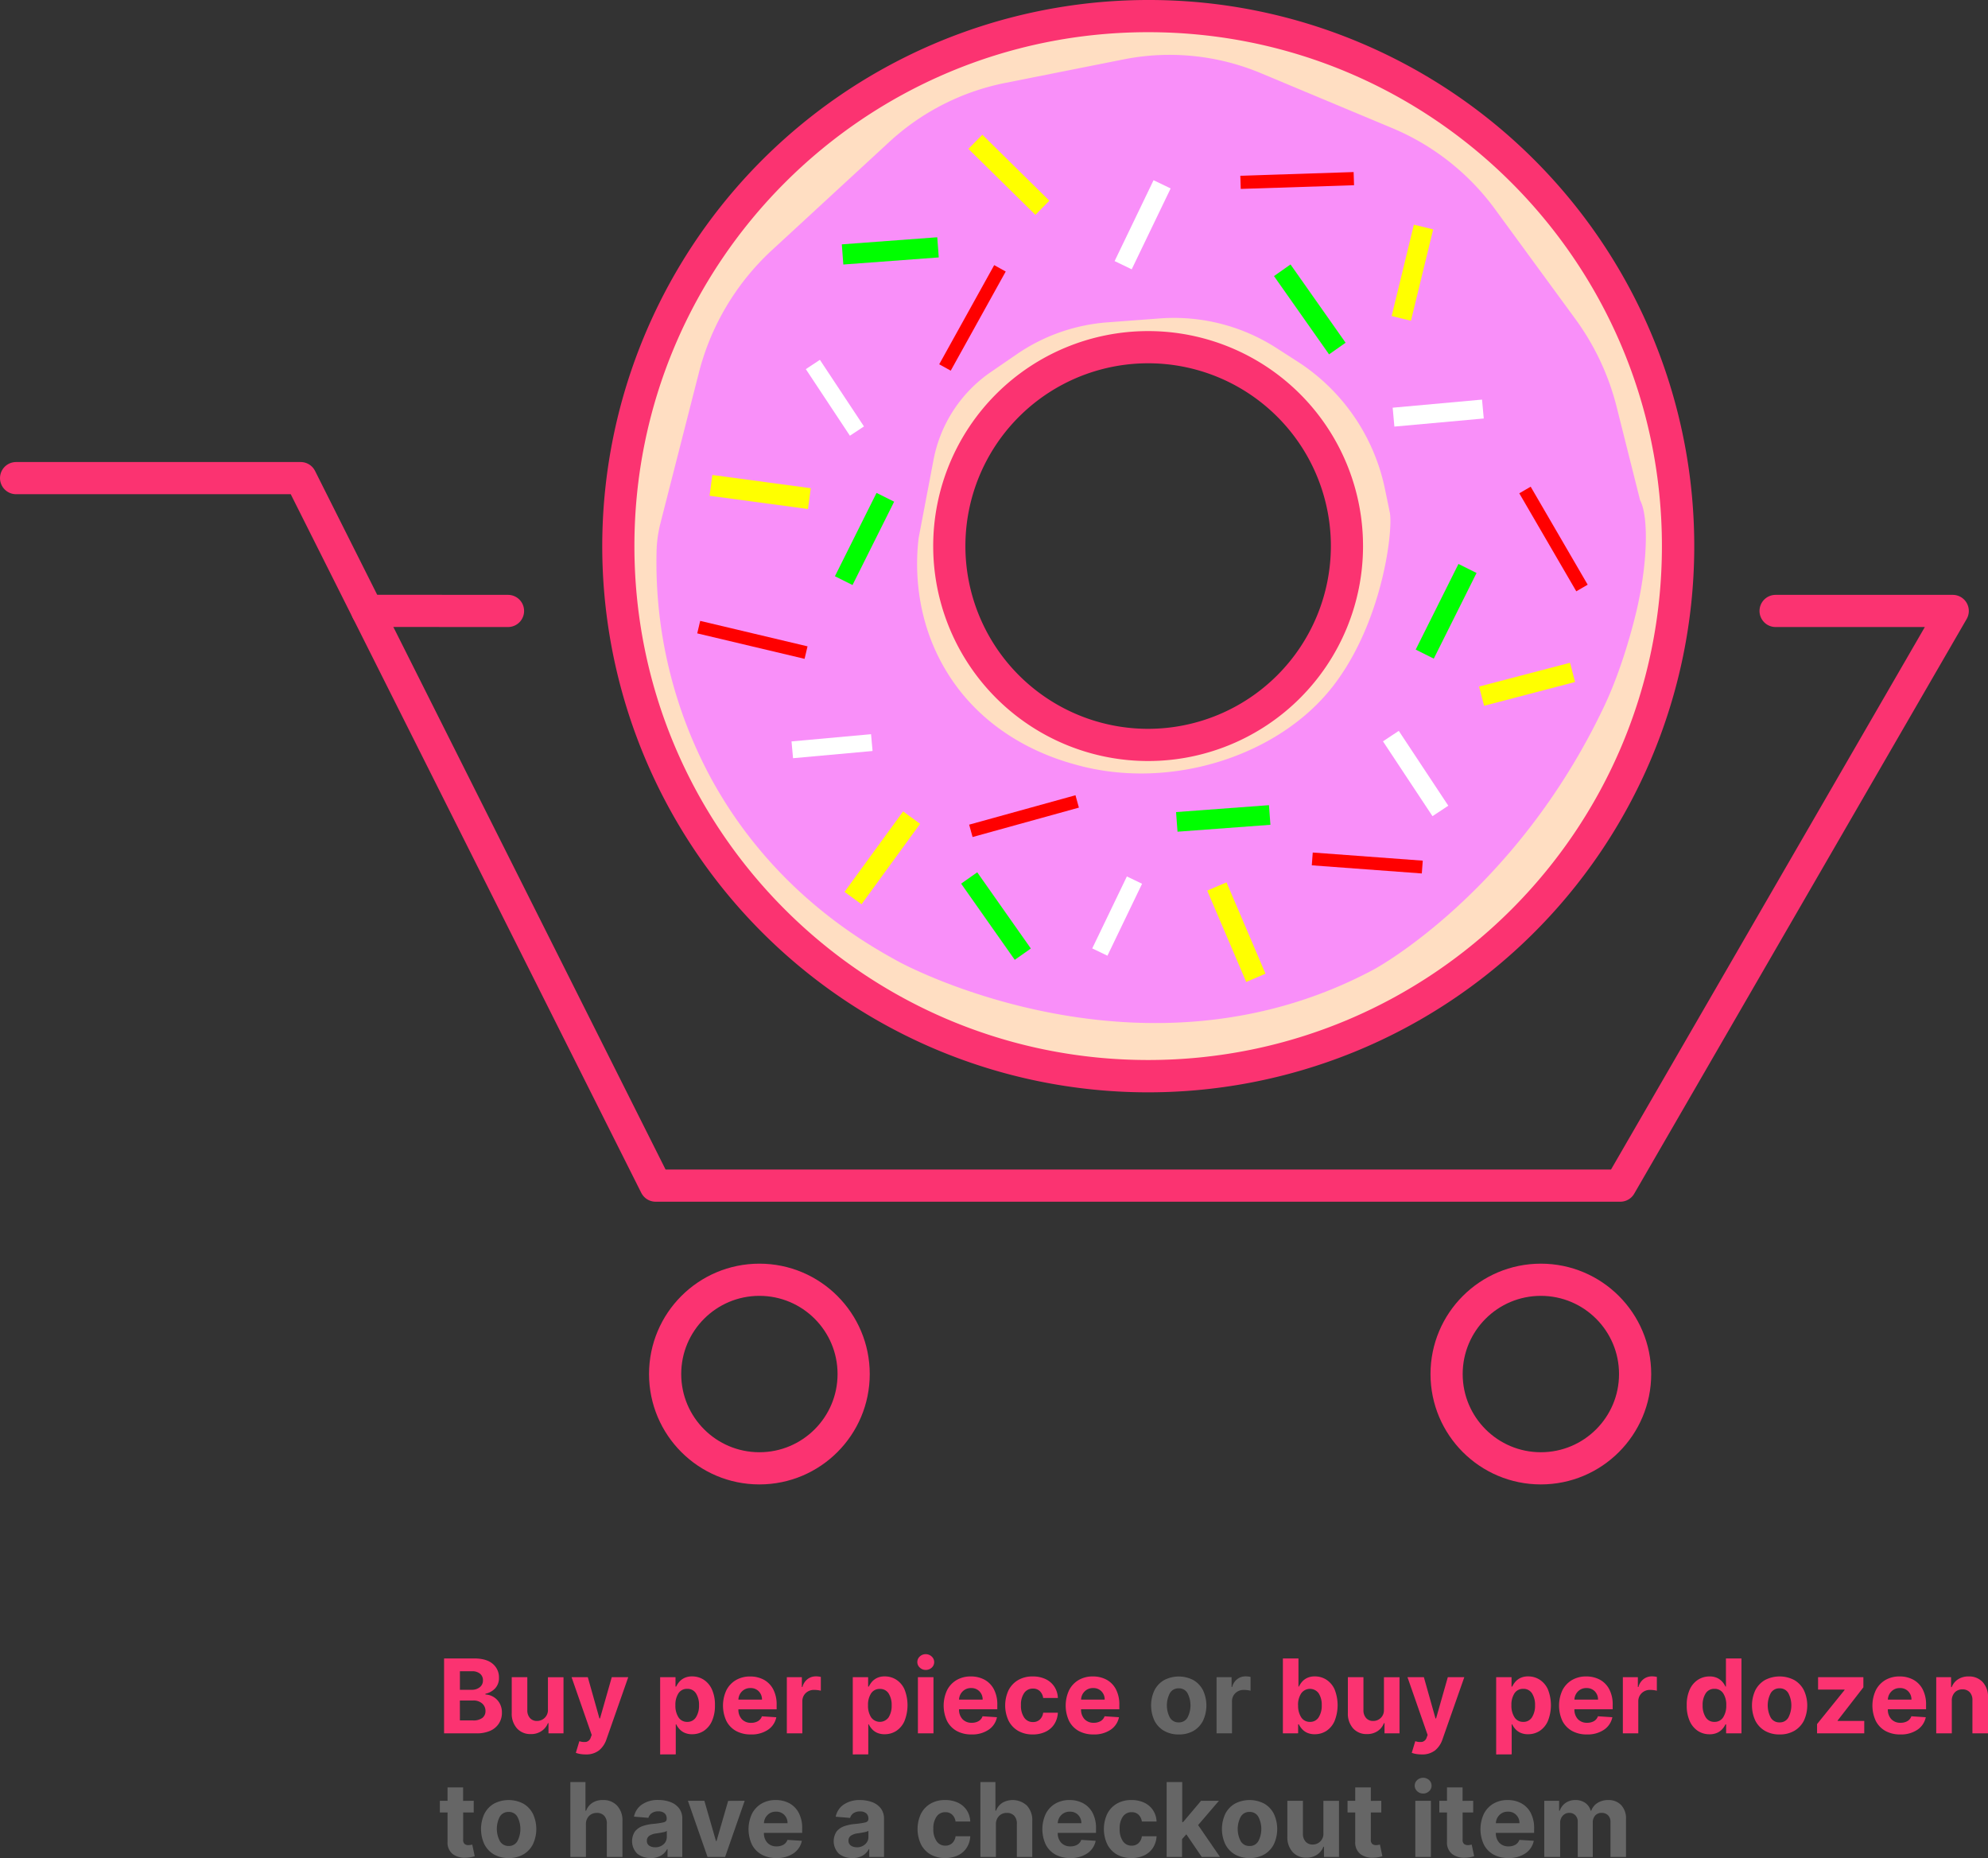 <svg xmlns="http://www.w3.org/2000/svg" viewBox="0 0 926.68 865.91"><rect x="0" y="0" width="926.68" height="865.91" fill="#333333" stroke="none"/><defs><style>.cls-1{fill:#ffdec2;}.cls-2{fill:#fb3371;}.cls-3{fill:#f98ff9;}.cls-4{fill:red;}.cls-5{fill:#fff;}.cls-6{fill:lime;}.cls-7{fill:#ff0;}.cls-8,.cls-9{fill:none;stroke:#fb3371;stroke-width:15px;}.cls-8{stroke-linecap:round;stroke-linejoin:round;}.cls-9{stroke-miterlimit:10;}.cls-10{fill:#666;}</style></defs><title>noCheckoutItemAssetAsset 5</title><g id="Layer_2" data-name="Layer 2"><g id="Layer_1-2" data-name="Layer 1"><path class="cls-1" d="M535.2,501.46A247,247,0,0,1,360.55,79.84,247,247,0,1,1,709.84,429.12,245.36,245.36,0,0,1,535.2,501.46Zm0-339.65a92.68,92.68,0,1,0,92.67,92.67A92.78,92.78,0,0,0,535.2,161.81Z"/><path class="cls-2" d="M535.2,15c132.26,0,239.48,107.22,239.48,239.48S667.46,494,535.2,494,295.72,386.74,295.72,254.48,402.94,15,535.2,15m0,339.66A100.18,100.18,0,1,0,435,254.48,100.18,100.18,0,0,0,535.2,354.66M535.2,0a254.55,254.55,0,0,0-99.06,489A254.54,254.54,0,0,0,634.25,20a252.94,252.94,0,0,0-99-20Zm0,339.66a85.18,85.18,0,1,1,85.17-85.18,85.27,85.27,0,0,1-85.17,85.18Z"/><path class="cls-3" d="M753.56,189.56a118.09,118.09,0,0,0-19.12-40.75L697,97.64a113.7,113.7,0,0,0-47.8-37.84L587.78,34.12a110.08,110.08,0,0,0-63.87-6.47l-55.37,11a111.85,111.85,0,0,0-54.13,27.61l-54.74,50.47a117.13,117.13,0,0,0-33.94,57.13l-17.88,70a58,58,0,0,0-1.8,13.26,211.19,211.19,0,0,0,25.71,106.18c28.72,52.24,71.46,76.3,87.26,84.92,5.17,2.82,115.2,60.48,221.48,3.52,0,0,65.81-35.28,107.21-122.48,10.14-21.35,15.58-46.32,16-48.52,4.37-20.53,4.62-40.48.79-47.65ZM621.32,319.82c-25.31,32.61-75.65,48.56-119,36.78-8.69-2.36-41.78-11.36-61.44-44.22-15.72-26.26-13.76-52.58-12.66-61.72q3.45-18.12,6.91-36.23A64.13,64.13,0,0,1,461.7,173.5l12.16-8.35a85.89,85.89,0,0,1,42.21-14.91l24.65-1.85a88.28,88.28,0,0,1,54.21,13.75L605,168.61a93,93,0,0,1,40.66,59.67q1.13,5.43,2.24,10.87C649.32,248.21,644.23,290.31,621.32,319.82Z"/><rect class="cls-4" x="347.73" y="272.49" width="5.98" height="51.42" transform="translate(-20.36 570.65) rotate(-76.66)"/><rect class="cls-5" x="385.24" y="166.76" width="7.86" height="37.22" transform="translate(-37.66 245.6) rotate(-33.5)"/><rect class="cls-6" x="381.27" y="246.56" width="43.42" height="9.17" transform="translate(-1.75 499.47) rotate(-63.46)"/><rect class="cls-7" x="349.47" y="206.16" width="9.78" height="46.29" transform="translate(79.79 549.87) rotate(-82.33)"/><rect class="cls-4" x="721.06" y="224.73" width="6.14" height="52.84" transform="translate(-28.07 398.25) rotate(-30.19)"/><rect class="cls-5" x="655.46" y="339.55" width="8.84" height="41.83" transform="translate(-89.34 424.11) rotate(-33.5)"/><rect class="cls-6" x="651.76" y="280.13" width="44.61" height="9.42" transform="translate(118.08 760.64) rotate(-63.46)"/><rect class="cls-7" x="689.91" y="314.2" width="43.83" height="9.26" transform="translate(-57.5 190.46) rotate(-14.65)"/><rect class="cls-4" x="451.63" y="377.36" width="51.42" height="5.98" transform="translate(-84.12 141) rotate(-15.46)"/><rect class="cls-5" x="369.21" y="343.86" width="37.22" height="7.86" transform="translate(-29.79 36.4) rotate(-5.18)"/><rect class="cls-6" x="459.68" y="405.23" width="9.17" height="43.42" transform="translate(-161.12 345.01) rotate(-35.14)"/><rect class="cls-7" x="386.83" y="394.4" width="46.29" height="9.78" transform="matrix(0.59, -0.81, 0.81, 0.59, -154.03, 496.28)"/><rect class="cls-4" x="578.24" y="81.08" width="52.84" height="6.14" transform="translate(-2.42 19.74) rotate(-1.87)"/><rect class="cls-5" x="649.48" y="188.16" width="41.83" height="8.84" transform="translate(-14.64 61.25) rotate(-5.18)"/><rect class="cls-6" x="605.84" y="121.91" width="9.42" height="44.61" transform="translate(28.26 377.68) rotate(-35.14)"/><rect class="cls-7" x="636.48" y="122.47" width="43.83" height="9.26" transform="translate(379.28 736.8) rotate(-76.33)"/><rect class="cls-4" x="634.39" y="376.5" width="5.98" height="51.42" transform="translate(189.21 1008.16) rotate(-85.77)"/><rect class="cls-5" x="502.15" y="423" width="37.22" height="7.86" transform="translate(-89.83 710.92) rotate(-64.29)"/><rect class="cls-6" x="548.5" y="376.82" width="43.42" height="9.17" transform="translate(-26.71 43.32) rotate(-4.25)"/><rect class="cls-7" x="571.44" y="411.21" width="9.78" height="46.29" transform="translate(-124.25 261.12) rotate(-23.11)"/><rect class="cls-4" x="426.88" y="145.08" width="52.84" height="6.14" transform="translate(103.85 472.67) rotate(-60.98)"/><rect class="cls-5" x="511.71" y="100.33" width="41.83" height="8.84" transform="translate(207.18 539.2) rotate(-64.29)"/><rect class="cls-6" x="392.7" y="112.2" width="44.61" height="9.42" transform="translate(-7.53 31.09) rotate(-4.25)"/><rect class="cls-7" x="465.63" y="59.52" width="9.26" height="43.83" transform="translate(82.29 359.38) rotate(-45.44)"/><line class="cls-8" x1="236.8" y1="284.72" x2="171.2" y2="284.68"/><polyline class="cls-8" points="7.5 222.82 140.15 222.82 305.62 552.54 755.28 552.54 910.24 284.72 827.67 284.72"/><circle class="cls-9" cx="353.98" cy="640.35" r="43.94"/><circle class="cls-9" cx="718.25" cy="640.35" r="43.94"/><path class="cls-2" d="M207,807.8V772.89h14q5.78,0,8.69,2.52a8.13,8.13,0,0,1,2.9,6.43,7,7,0,0,1-1.79,5,8.69,8.69,0,0,1-4.52,2.51v.34a7.88,7.88,0,0,1,3.75,1.13,8,8,0,0,1,2.83,2.89,8.64,8.64,0,0,1,1.1,4.45,9.05,9.05,0,0,1-1.38,5,9.21,9.21,0,0,1-4.05,3.44A15.56,15.56,0,0,1,222,807.8Zm7.38-20.3h5.48a5.87,5.87,0,0,0,3.76-1.18,3.92,3.92,0,0,0,1.5-3.25,3.81,3.81,0,0,0-1.34-3.05,5.56,5.56,0,0,0-3.79-1.16h-5.61Zm0,14.27h6a6.89,6.89,0,0,0,4.51-1.2,3.91,3.91,0,0,0,1.41-3.15,4.54,4.54,0,0,0-1.55-3.54,6,6,0,0,0-4.2-1.39h-6.19Z"/><path class="cls-2" d="M255.41,796.65v-15h7.26V807.8h-7v-4.75h-.27a7.8,7.8,0,0,1-3,3.69,8.58,8.58,0,0,1-5,1.4,8.35,8.35,0,0,1-6.4-2.63,10.25,10.25,0,0,1-2.46-7.22V781.62h7.26V797a5.34,5.34,0,0,0,1.24,3.67,4.24,4.24,0,0,0,3.29,1.35,5.09,5.09,0,0,0,3.49-1.37A5,5,0,0,0,255.41,796.65Z"/><path class="cls-2" d="M273,817.62a15,15,0,0,1-2.58-.21,9.81,9.81,0,0,1-2-.54l1.64-5.42a6.8,6.8,0,0,0,3.27.31,2.93,2.93,0,0,0,2.06-2.1l.43-1.11-9.39-26.93H274l5.42,19.23h.27l5.48-19.23,7.68,0-10.17,29a11.28,11.28,0,0,1-3.4,5.08A9.66,9.66,0,0,1,273,817.62Z"/><path class="cls-2" d="M307.72,817.62v-36h7.16V786h.32a10.06,10.06,0,0,1,1.4-2.17A7.26,7.26,0,0,1,319,782a8.2,8.2,0,0,1,3.66-.74,9.9,9.9,0,0,1,5.29,1.49,10.51,10.51,0,0,1,3.86,4.48,17.1,17.1,0,0,1,1.45,7.49,17.3,17.3,0,0,1-1.41,7.39,10.59,10.59,0,0,1-3.82,4.56,9.83,9.83,0,0,1-5.39,1.54,8.4,8.4,0,0,1-3.58-.7,7.16,7.16,0,0,1-2.41-1.77,9.19,9.19,0,0,1-1.44-2.15H315v14Zm7.11-22.91a9.86,9.86,0,0,0,1.44,5.62,4.63,4.63,0,0,0,4.06,2.12,4.58,4.58,0,0,0,4.09-2.16,9.93,9.93,0,0,0,1.42-5.58,9.82,9.82,0,0,0-1.41-5.53,4.59,4.59,0,0,0-4.1-2.12,4.65,4.65,0,0,0-4.07,2.07A9.69,9.69,0,0,0,314.83,794.71Z"/><path class="cls-2" d="M350,808.31a14,14,0,0,1-6.94-1.64,11.15,11.15,0,0,1-4.48-4.67,17,17,0,0,1,0-14.26A11.55,11.55,0,0,1,343,783a12.92,12.92,0,0,1,6.71-1.7,13.3,13.3,0,0,1,6.25,1.46,10.78,10.78,0,0,1,4.42,4.43,15.14,15.14,0,0,1,1.64,7.4v2H344.2v0a6.4,6.4,0,0,0,1.6,4.61,5.67,5.67,0,0,0,4.33,1.69,6.2,6.2,0,0,0,3.15-.76,4.23,4.23,0,0,0,1.88-2.27l6.71.44a9.18,9.18,0,0,1-3.88,5.83A13.57,13.57,0,0,1,350,808.31Zm-5.81-16.24h11a5.32,5.32,0,0,0-1.5-3.85,5.11,5.11,0,0,0-3.85-1.52,5.33,5.33,0,0,0-4,1.57A5.62,5.62,0,0,0,344.2,792.07Z"/><path class="cls-2" d="M366.77,807.8V781.62h7v4.57h.28a6.75,6.75,0,0,1,2.4-3.69,6.33,6.33,0,0,1,3.89-1.26,9.83,9.83,0,0,1,2.28.26v6.44a8.47,8.47,0,0,0-1.41-.28,14.72,14.72,0,0,0-1.66-.11,5.51,5.51,0,0,0-4,1.51A5.21,5.21,0,0,0,374,793V807.8Z"/><path class="cls-2" d="M397.51,817.62v-36h7.16V786H405a10,10,0,0,1,1.39-2.17,7.37,7.37,0,0,1,2.39-1.83,8.22,8.22,0,0,1,3.67-.74,9.84,9.84,0,0,1,5.28,1.49,10.51,10.51,0,0,1,3.86,4.48,19.94,19.94,0,0,1,0,14.88,10.52,10.52,0,0,1-3.82,4.56,9.8,9.8,0,0,1-5.38,1.54,8.42,8.42,0,0,1-3.59-.7,7.21,7.21,0,0,1-2.4-1.77,9.19,9.19,0,0,1-1.44-2.15h-.22v14Zm7.11-22.91a9.86,9.86,0,0,0,1.44,5.62,5,5,0,0,0,8.16,0,10,10,0,0,0,1.41-5.58,9.9,9.9,0,0,0-1.4-5.53,4.61,4.61,0,0,0-4.1-2.12,4.68,4.68,0,0,0-4.08,2.07A9.69,9.69,0,0,0,404.62,794.71Z"/><path class="cls-2" d="M431.52,778.24a3.9,3.9,0,0,1-2.76-1.08,3.48,3.48,0,0,1,0-5.19,3.94,3.94,0,0,1,2.76-1.07A4,4,0,0,1,434.3,772a3.48,3.48,0,0,1,0,5.19A4,4,0,0,1,431.52,778.24Zm-3.65,29.56V781.62h7.26V807.8Z"/><path class="cls-2" d="M452.86,808.31a14,14,0,0,1-6.94-1.64,11.15,11.15,0,0,1-4.48-4.67,17,17,0,0,1,0-14.26,11.55,11.55,0,0,1,4.42-4.76,12.92,12.92,0,0,1,6.71-1.7,13.3,13.3,0,0,1,6.25,1.46,10.78,10.78,0,0,1,4.42,4.43,15.14,15.14,0,0,1,1.64,7.4v2H447.05v0a6.4,6.4,0,0,0,1.6,4.61,5.67,5.67,0,0,0,4.33,1.69,6.2,6.2,0,0,0,3.15-.76,4.23,4.23,0,0,0,1.88-2.27l6.71.44a9.18,9.18,0,0,1-3.88,5.83A13.57,13.57,0,0,1,452.86,808.31Zm-5.81-16.24h11a5.32,5.32,0,0,0-1.5-3.85,5.11,5.11,0,0,0-3.85-1.52,5.33,5.33,0,0,0-4,1.57A5.62,5.62,0,0,0,447.05,792.07Z"/><path class="cls-2" d="M481.44,808.31a13.34,13.34,0,0,1-6.91-1.71,11.44,11.44,0,0,1-4.43-4.76,16.79,16.79,0,0,1,0-14.09,11.53,11.53,0,0,1,4.44-4.76,13.17,13.17,0,0,1,6.85-1.71,13.7,13.7,0,0,1,6,1.24,9.94,9.94,0,0,1,4.07,3.5,10.24,10.24,0,0,1,1.65,5.28h-6.85a5.4,5.4,0,0,0-1.53-3.16,4.43,4.43,0,0,0-3.23-1.2,4.84,4.84,0,0,0-4.06,2,9.36,9.36,0,0,0-1.53,5.74,9.6,9.6,0,0,0,1.52,5.8,4.83,4.83,0,0,0,4.07,2.06,4.59,4.59,0,0,0,3.15-1.13,5.23,5.23,0,0,0,1.61-3.24h6.85a10.88,10.88,0,0,1-1.63,5.29,9.81,9.81,0,0,1-4,3.55A13.47,13.47,0,0,1,481.44,808.31Z"/><path class="cls-2" d="M509.74,808.31a14,14,0,0,1-6.94-1.64,11.15,11.15,0,0,1-4.48-4.67,17,17,0,0,1,0-14.26,11.55,11.55,0,0,1,4.42-4.76,12.92,12.92,0,0,1,6.71-1.7,13.3,13.3,0,0,1,6.25,1.46,10.72,10.72,0,0,1,4.42,4.43,15.14,15.14,0,0,1,1.64,7.4v2H503.93v0a6.4,6.4,0,0,0,1.6,4.61,5.67,5.67,0,0,0,4.33,1.69,6.2,6.2,0,0,0,3.15-.76,4.23,4.23,0,0,0,1.88-2.27l6.71.44a9.18,9.18,0,0,1-3.88,5.83A13.57,13.57,0,0,1,509.74,808.31Zm-5.81-16.24h11a5.32,5.32,0,0,0-1.5-3.85,5.11,5.11,0,0,0-3.85-1.52,5.33,5.33,0,0,0-4,1.57A5.62,5.62,0,0,0,503.93,792.07Z"/><path class="cls-10" d="M549.46,808.31a13.29,13.29,0,0,1-6.86-1.69,11.4,11.4,0,0,1-4.46-4.74,16.77,16.77,0,0,1,0-14.17A11.52,11.52,0,0,1,542.6,783a14.77,14.77,0,0,1,13.72,0,11.56,11.56,0,0,1,4.45,4.74,16.77,16.77,0,0,1,0,14.17,11.44,11.44,0,0,1-4.45,4.74A13.34,13.34,0,0,1,549.46,808.31Zm0-5.62a4.49,4.49,0,0,0,4.08-2.25,12.3,12.3,0,0,0,0-11.36,4.48,4.48,0,0,0-4.08-2.26,4.55,4.55,0,0,0-4.14,2.26,12.22,12.22,0,0,0,0,11.36A4.56,4.56,0,0,0,549.49,802.69Z"/><path class="cls-10" d="M567.08,807.8V781.62h7v4.57h.27a6.76,6.76,0,0,1,2.41-3.69,6.31,6.31,0,0,1,3.88-1.26,9.92,9.92,0,0,1,2.29.26v6.44a8.63,8.63,0,0,0-1.42-.28,14.4,14.4,0,0,0-1.65-.11,5.51,5.51,0,0,0-4,1.51,5.21,5.21,0,0,0-1.58,3.93V807.8Z"/><path class="cls-2" d="M598,807.8V772.89h7.26V786h.22a9.69,9.69,0,0,1,1.4-2.17,7.22,7.22,0,0,1,2.38-1.83,8.22,8.22,0,0,1,3.67-.74,9.84,9.84,0,0,1,5.28,1.49,10.51,10.51,0,0,1,3.86,4.48,19.94,19.94,0,0,1,0,14.88,10.57,10.57,0,0,1-3.81,4.56,9.85,9.85,0,0,1-5.39,1.54,8.45,8.45,0,0,1-3.59-.7,7.21,7.21,0,0,1-2.4-1.77,9.19,9.19,0,0,1-1.44-2.15h-.33v4.19Zm7.1-13.09a9.86,9.86,0,0,0,1.44,5.62,4.65,4.65,0,0,0,4.07,2.12,4.59,4.59,0,0,0,4.09-2.16,10,10,0,0,0,1.41-5.58,9.82,9.82,0,0,0-1.4-5.53,5,5,0,0,0-8.17,0A9.61,9.61,0,0,0,605.07,794.71Z"/><path class="cls-2" d="M645.11,796.65v-15h7.26V807.8h-7v-4.75h-.27a7.73,7.73,0,0,1-2.94,3.69,8.63,8.63,0,0,1-5,1.4,8.34,8.34,0,0,1-6.4-2.63,10.26,10.26,0,0,1-2.47-7.22V781.62h7.26V797a5.34,5.34,0,0,0,1.25,3.67,4.22,4.22,0,0,0,3.29,1.35,4.94,4.94,0,0,0,5-5.36Z"/><path class="cls-2" d="M662.65,817.62a15,15,0,0,1-2.58-.21,10.2,10.2,0,0,1-2-.54l1.64-5.42a6.81,6.81,0,0,0,3.27.31,2.94,2.94,0,0,0,2.07-2.1l.42-1.11-9.39-26.93h7.64l5.42,19.23h.27l5.47-19.23,7.69,0-10.18,29a11.28,11.28,0,0,1-3.4,5.08A9.64,9.64,0,0,1,662.65,817.62Z"/><path class="cls-2" d="M697.42,817.62v-36h7.16V786h.33a9.69,9.69,0,0,1,1.4-2.17,7.22,7.22,0,0,1,2.38-1.83,8.22,8.22,0,0,1,3.67-.74,9.84,9.84,0,0,1,5.28,1.49,10.51,10.51,0,0,1,3.86,4.48,19.94,19.94,0,0,1,0,14.88,10.57,10.57,0,0,1-3.81,4.56,9.85,9.85,0,0,1-5.39,1.54,8.42,8.42,0,0,1-3.59-.7,7.21,7.21,0,0,1-2.4-1.77,9.19,9.19,0,0,1-1.44-2.15h-.22v14Zm7.11-22.91a9.86,9.86,0,0,0,1.44,5.62,4.65,4.65,0,0,0,4.07,2.12,4.59,4.59,0,0,0,4.09-2.16,10,10,0,0,0,1.41-5.58,9.82,9.82,0,0,0-1.4-5.53,4.61,4.61,0,0,0-4.1-2.12,4.68,4.68,0,0,0-4.08,2.07A9.69,9.69,0,0,0,704.53,794.71Z"/><path class="cls-2" d="M739.71,808.31a13.93,13.93,0,0,1-6.93-1.64,11.17,11.17,0,0,1-4.49-4.67,17.07,17.07,0,0,1,0-14.26,11.57,11.57,0,0,1,4.43-4.76,12.88,12.88,0,0,1,6.7-1.7,13.3,13.3,0,0,1,6.25,1.46,10.72,10.72,0,0,1,4.42,4.43,15,15,0,0,1,1.64,7.4v2H733.9v0a6.45,6.45,0,0,0,1.6,4.61,5.69,5.69,0,0,0,4.33,1.69,6.24,6.24,0,0,0,3.16-.76,4.21,4.21,0,0,0,1.87-2.27l6.72.44a9.2,9.2,0,0,1-3.89,5.83A13.57,13.57,0,0,1,739.71,808.31Zm-5.81-16.24h11a5.4,5.4,0,0,0-1.5-3.85,5.14,5.14,0,0,0-3.86-1.52,5.34,5.34,0,0,0-4,1.57A5.66,5.66,0,0,0,733.9,792.07Z"/><path class="cls-2" d="M756.47,807.8V781.62h7v4.57h.27a6.76,6.76,0,0,1,2.41-3.69,6.31,6.31,0,0,1,3.88-1.26,9.92,9.92,0,0,1,2.29.26v6.44a8.63,8.63,0,0,0-1.42-.28,14.4,14.4,0,0,0-1.65-.11,5.51,5.51,0,0,0-4,1.51,5.21,5.21,0,0,0-1.58,3.93V807.8Z"/><path class="cls-2" d="M796.87,808.23a9.83,9.83,0,0,1-5.39-1.54,10.65,10.65,0,0,1-3.82-4.56,17.3,17.3,0,0,1-1.41-7.39,17.1,17.1,0,0,1,1.45-7.49,10.59,10.59,0,0,1,3.87-4.48,9.89,9.89,0,0,1,5.28-1.49,8.16,8.16,0,0,1,3.67.74,7.37,7.37,0,0,1,2.39,1.83A9.29,9.29,0,0,1,804.3,786h.22V772.89h7.24V807.8h-7.15v-4.19h-.31a8.83,8.83,0,0,1-1.43,2.15,7.3,7.3,0,0,1-2.42,1.77A8.37,8.37,0,0,1,796.87,808.23Zm2.3-5.78a4.63,4.63,0,0,0,4.06-2.12,9.86,9.86,0,0,0,1.44-5.62,9.61,9.61,0,0,0-1.43-5.58,4.65,4.65,0,0,0-4.07-2.07,4.6,4.6,0,0,0-4.1,2.12,9.82,9.82,0,0,0-1.41,5.53,9.93,9.93,0,0,0,1.42,5.58A4.58,4.58,0,0,0,799.17,802.45Z"/><path class="cls-2" d="M829.54,808.31a13.32,13.32,0,0,1-6.86-1.69,11.53,11.53,0,0,1-4.46-4.74,16.87,16.87,0,0,1,0-14.17,11.65,11.65,0,0,1,4.46-4.74,14.77,14.77,0,0,1,13.72,0,11.52,11.52,0,0,1,4.46,4.74,16.77,16.77,0,0,1,0,14.17,11.4,11.4,0,0,1-4.46,4.74A13.29,13.29,0,0,1,829.54,808.31Zm0-5.62a4.51,4.51,0,0,0,4.08-2.25,12.3,12.3,0,0,0,0-11.36,4.5,4.5,0,0,0-4.08-2.26,4.58,4.58,0,0,0-4.15,2.26,12.3,12.3,0,0,0,0,11.36A4.59,4.59,0,0,0,829.58,802.69Z"/><path class="cls-2" d="M847,807.8v-4.33l12.82-15.87v-.19H847.47v-5.79h21.12v4.72l-12,15.48V802H869v5.79Z"/><path class="cls-2" d="M885.79,808.31a14,14,0,0,1-6.94-1.64,11.21,11.21,0,0,1-4.48-4.67,17,17,0,0,1,0-14.26,11.62,11.62,0,0,1,4.42-4.76,12.92,12.92,0,0,1,6.71-1.7,13.3,13.3,0,0,1,6.25,1.46,10.72,10.72,0,0,1,4.42,4.43,15.14,15.14,0,0,1,1.64,7.4v2H880v0a6.4,6.4,0,0,0,1.6,4.61,5.67,5.67,0,0,0,4.33,1.69,6.24,6.24,0,0,0,3.16-.76,4.21,4.21,0,0,0,1.87-2.27l6.72.44a9.24,9.24,0,0,1-3.89,5.83A13.57,13.57,0,0,1,885.79,808.31ZM880,792.07h11a5.32,5.32,0,0,0-1.5-3.85,5.1,5.1,0,0,0-3.85-1.52,5.33,5.33,0,0,0-4,1.57A5.66,5.66,0,0,0,880,792.07Z"/><path class="cls-2" d="M909.81,792.66V807.8h-7.26V781.62h6.92v4.62h.31a7.43,7.43,0,0,1,2.92-3.62,8.84,8.84,0,0,1,4.95-1.34,8.57,8.57,0,0,1,6.56,2.63,10.12,10.12,0,0,1,2.47,7.22V807.8h-7.26V792.43a5.28,5.28,0,0,0-1.22-3.76,4.42,4.42,0,0,0-3.43-1.36,4.74,4.74,0,0,0-3.57,1.41A5.44,5.44,0,0,0,909.81,792.66Z"/><path class="cls-10" d="M220.82,839.22v5.45H215.9v12.69a2.42,2.42,0,0,0,.68,2,2.74,2.74,0,0,0,1.77.53,5.86,5.86,0,0,0,1-.09l.79-.15,1.14,5.41c-.36.11-.87.24-1.53.4a12.79,12.79,0,0,1-2.41.28,9.37,9.37,0,0,1-6.35-1.71,6.81,6.81,0,0,1-2.37-5.74V844.67h-3.58v-5.45h3.58V833h7.26v6.27Z"/><path class="cls-10" d="M237.1,865.91a13.32,13.32,0,0,1-6.86-1.69,11.46,11.46,0,0,1-4.46-4.74,16.87,16.87,0,0,1,0-14.17,11.46,11.46,0,0,1,4.46-4.74,14.77,14.77,0,0,1,13.72,0,11.46,11.46,0,0,1,4.46,4.74,16.77,16.77,0,0,1,0,14.17,11.46,11.46,0,0,1-4.46,4.74A13.29,13.29,0,0,1,237.1,865.91Zm0-5.62a4.51,4.51,0,0,0,4.08-2.25,12.3,12.3,0,0,0,0-11.36,4.5,4.5,0,0,0-4.08-2.26,4.58,4.58,0,0,0-4.15,2.26A12.3,12.3,0,0,0,233,858,4.59,4.59,0,0,0,237.14,860.29Z"/><path class="cls-10" d="M273.12,850.26V865.4h-7.26V830.49h7.05v13.35h.31a7.55,7.55,0,0,1,2.87-3.64,8.75,8.75,0,0,1,5-1.32,8.62,8.62,0,0,1,6.57,2.62,10,10,0,0,1,2.48,7.23V865.4h-7.27V850a5.28,5.28,0,0,0-1.21-3.77,4.47,4.47,0,0,0-3.46-1.35,4.91,4.91,0,0,0-3.62,1.41A5.37,5.37,0,0,0,273.12,850.26Z"/><path class="cls-10" d="M303.29,865.9a9.74,9.74,0,0,1-6.22-2A8.24,8.24,0,0,1,296,853.49,7.9,7.9,0,0,1,299.6,851a20.28,20.28,0,0,1,4.83-1,37.56,37.56,0,0,0,4.88-.72c1-.25,1.46-.79,1.46-1.64v-.1a3.15,3.15,0,0,0-1-2.5,4.25,4.25,0,0,0-2.87-.89,5.13,5.13,0,0,0-3.12.85,4,4,0,0,0-1.54,2.17l-6.71-.55a8.92,8.92,0,0,1,3.72-5.67,13,13,0,0,1,7.68-2.1,16,16,0,0,1,5.45.92,9,9,0,0,1,4.1,2.87,7.87,7.87,0,0,1,1.56,5.07V865.4h-6.88v-3.63h-.21a7.45,7.45,0,0,1-2.85,3A9.12,9.12,0,0,1,303.29,865.9Zm2.08-5a5.6,5.6,0,0,0,3.92-1.39,4.45,4.45,0,0,0,1.53-3.45v-2.78a4,4,0,0,1-1.32.52c-.59.14-1.23.27-1.91.38l-1.81.28a7.26,7.26,0,0,0-3.08,1.07,2.67,2.67,0,0,0-1.17,2.34,2.59,2.59,0,0,0,1.09,2.27A4.65,4.65,0,0,0,305.37,860.88Z"/><path class="cls-10" d="M347.13,839.22,338,865.4h-8.19l-9.15-26.18h7.67L333.75,858H334l5.42-18.73Z"/><path class="cls-10" d="M361.91,865.91a14,14,0,0,1-6.94-1.64,11.15,11.15,0,0,1-4.48-4.67,17,17,0,0,1,0-14.26,11.55,11.55,0,0,1,4.42-4.76,12.89,12.89,0,0,1,6.71-1.7,13.3,13.3,0,0,1,6.25,1.46,10.78,10.78,0,0,1,4.42,4.43,15.14,15.14,0,0,1,1.64,7.4v2H356.1v0a6.4,6.4,0,0,0,1.6,4.61,5.67,5.67,0,0,0,4.33,1.69,6.23,6.23,0,0,0,3.15-.76,4.23,4.23,0,0,0,1.88-2.27l6.71.44a9.18,9.18,0,0,1-3.88,5.83A13.57,13.57,0,0,1,361.91,865.91Zm-5.81-16.24h11a5.32,5.32,0,0,0-1.5-3.85,5.11,5.11,0,0,0-3.85-1.52,5.31,5.31,0,0,0-4,1.57A5.62,5.62,0,0,0,356.1,849.67Z"/><path class="cls-10" d="M397.26,865.9a9.74,9.74,0,0,1-6.22-2A8.24,8.24,0,0,1,390,853.49a8,8,0,0,1,3.62-2.45,20.38,20.38,0,0,1,4.83-1,37.28,37.28,0,0,0,4.88-.72c1-.25,1.46-.79,1.46-1.64v-.1a3.12,3.12,0,0,0-1-2.5,4.23,4.23,0,0,0-2.87-.89,5.13,5.13,0,0,0-3.12.85,4,4,0,0,0-1.54,2.17l-6.71-.55a8.92,8.92,0,0,1,3.72-5.67,13,13,0,0,1,7.68-2.1,16,16,0,0,1,5.46.92,9.07,9.07,0,0,1,4.1,2.87,7.87,7.87,0,0,1,1.56,5.07V865.4h-6.89v-3.63h-.21a7.38,7.38,0,0,1-2.85,3A9.12,9.12,0,0,1,397.26,865.9Zm2.08-5a5.6,5.6,0,0,0,3.92-1.39A4.46,4.46,0,0,0,404.8,856v-2.78a4.21,4.21,0,0,1-1.33.52c-.59.14-1.23.27-1.91.38l-1.81.28a7.26,7.26,0,0,0-3.08,1.07,2.66,2.66,0,0,0-1.16,2.34,2.61,2.61,0,0,0,1.08,2.27A4.65,4.65,0,0,0,399.34,860.88Z"/><path class="cls-10" d="M440.61,865.91a13.31,13.31,0,0,1-6.91-1.71,11.4,11.4,0,0,1-4.44-4.76,16.79,16.79,0,0,1,0-14.09,11.53,11.53,0,0,1,4.44-4.76,13.19,13.19,0,0,1,6.85-1.71,13.67,13.67,0,0,1,6,1.24,10,10,0,0,1,4.08,3.5,10.33,10.33,0,0,1,1.64,5.28h-6.85a5.35,5.35,0,0,0-1.53-3.16,4.43,4.43,0,0,0-3.23-1.2,4.81,4.81,0,0,0-4.05,2,9.29,9.29,0,0,0-1.54,5.74,9.55,9.55,0,0,0,1.53,5.8,4.8,4.8,0,0,0,4.06,2.06,4.6,4.6,0,0,0,3.16-1.14,5.22,5.22,0,0,0,1.6-3.23h6.85a10.78,10.78,0,0,1-1.63,5.29,9.81,9.81,0,0,1-4,3.55A13.42,13.42,0,0,1,440.61,865.91Z"/><path class="cls-10" d="M464.23,850.26V865.4H457V830.49H464v13.35h.3a7.57,7.57,0,0,1,2.88-3.64,9.72,9.72,0,0,1,11.53,1.3,10,10,0,0,1,2.47,7.23V865.4H474V850a5.33,5.33,0,0,0-1.22-3.77,4.45,4.45,0,0,0-3.45-1.35,4.87,4.87,0,0,0-3.62,1.41A5.37,5.37,0,0,0,464.23,850.26Z"/><path class="cls-10" d="M498.87,865.91a14,14,0,0,1-6.94-1.64,11.15,11.15,0,0,1-4.48-4.67,17,17,0,0,1,0-14.26,11.55,11.55,0,0,1,4.42-4.76,12.89,12.89,0,0,1,6.71-1.7,13.3,13.3,0,0,1,6.25,1.46,10.78,10.78,0,0,1,4.42,4.43,15.14,15.14,0,0,1,1.64,7.4v2H493.06v0a6.4,6.4,0,0,0,1.6,4.61,5.67,5.67,0,0,0,4.33,1.69,6.23,6.23,0,0,0,3.15-.76,4.23,4.23,0,0,0,1.88-2.27l6.71.44a9.18,9.18,0,0,1-3.88,5.83A13.57,13.57,0,0,1,498.87,865.91Zm-5.81-16.24h11a5.32,5.32,0,0,0-1.5-3.85,5.11,5.11,0,0,0-3.85-1.52,5.31,5.31,0,0,0-4,1.57A5.62,5.62,0,0,0,493.06,849.67Z"/><path class="cls-10" d="M527.45,865.91a13.34,13.34,0,0,1-6.91-1.71,11.44,11.44,0,0,1-4.43-4.76,16.79,16.79,0,0,1,0-14.09,11.53,11.53,0,0,1,4.44-4.76,13.17,13.17,0,0,1,6.85-1.71,13.7,13.7,0,0,1,6,1.24,9.94,9.94,0,0,1,4.07,3.5,10.33,10.33,0,0,1,1.65,5.28h-6.86a5.34,5.34,0,0,0-1.52-3.16,4.43,4.43,0,0,0-3.23-1.2,4.83,4.83,0,0,0-4.06,2,9.36,9.36,0,0,0-1.53,5.74,9.62,9.62,0,0,0,1.52,5.8,4.83,4.83,0,0,0,4.07,2.06,4.55,4.55,0,0,0,3.15-1.14,5.17,5.17,0,0,0,1.6-3.23h6.86a10.88,10.88,0,0,1-1.63,5.29,9.78,9.78,0,0,1-4,3.55A13.39,13.39,0,0,1,527.45,865.91Z"/><path class="cls-10" d="M543.82,865.4V830.49h7.26v18.67h.39l8.39-9.94h8.33l-9.71,11.33,10.21,14.85h-8.51L553,854.85l-2,2.23v8.32Z"/><path class="cls-10" d="M582.48,865.91a13.29,13.29,0,0,1-6.86-1.69,11.4,11.4,0,0,1-4.46-4.74,16.77,16.77,0,0,1,0-14.17,11.4,11.4,0,0,1,4.46-4.74,14.77,14.77,0,0,1,13.72,0,11.44,11.44,0,0,1,4.45,4.74,16.77,16.77,0,0,1,0,14.17,11.44,11.44,0,0,1-4.45,4.74A13.34,13.34,0,0,1,582.48,865.91Zm0-5.62a4.49,4.49,0,0,0,4.08-2.25,12.3,12.3,0,0,0,0-11.36,4.48,4.48,0,0,0-4.08-2.26,4.55,4.55,0,0,0-4.14,2.26,12.22,12.22,0,0,0,0,11.36A4.56,4.56,0,0,0,582.51,860.29Z"/><path class="cls-10" d="M616.89,854.25v-15h7.26V865.4h-7v-4.75h-.27a7.73,7.73,0,0,1-2.94,3.69,8.64,8.64,0,0,1-5,1.4,8.35,8.35,0,0,1-6.4-2.63,10.25,10.25,0,0,1-2.46-7.22V839.22h7.26v15.37a5.29,5.29,0,0,0,1.25,3.67,4.22,4.22,0,0,0,3.29,1.35,4.94,4.94,0,0,0,5-5.36Z"/><path class="cls-10" d="M643.87,839.22v5.45H639v12.69a2.42,2.42,0,0,0,.68,2,2.74,2.74,0,0,0,1.77.53,5.86,5.86,0,0,0,1-.09l.79-.15,1.14,5.41c-.36.11-.87.24-1.53.4a12.79,12.79,0,0,1-2.41.28,9.37,9.37,0,0,1-6.35-1.71,6.81,6.81,0,0,1-2.37-5.74V844.67h-3.58v-5.45h3.58V833H639v6.27Z"/><path class="cls-10" d="M663.37,835.84a3.9,3.9,0,0,1-2.76-1.08,3.48,3.48,0,0,1,0-5.19,4.12,4.12,0,0,1,5.54,0,3.48,3.48,0,0,1,0,5.19A3.93,3.93,0,0,1,663.37,835.84Zm-3.64,29.56V839.22H667V865.4Z"/><path class="cls-10" d="M686.71,839.22v5.45h-4.93v12.69a2.45,2.45,0,0,0,.68,2,2.79,2.79,0,0,0,1.78.53,5.86,5.86,0,0,0,1-.09l.78-.15,1.14,5.41c-.36.11-.87.24-1.53.4a12.78,12.78,0,0,1-2.4.28,9.34,9.34,0,0,1-6.35-1.71,6.81,6.81,0,0,1-2.38-5.74V844.67h-3.58v-5.45h3.58V833h7.26v6.27Z"/><path class="cls-10" d="M703.09,865.91a14,14,0,0,1-6.94-1.64,11.15,11.15,0,0,1-4.48-4.67,17,17,0,0,1,0-14.26,11.55,11.55,0,0,1,4.42-4.76,12.89,12.89,0,0,1,6.71-1.7,13.3,13.3,0,0,1,6.25,1.46,10.78,10.78,0,0,1,4.42,4.43,15.14,15.14,0,0,1,1.64,7.4v2H697.28v0a6.4,6.4,0,0,0,1.6,4.61,5.67,5.67,0,0,0,4.33,1.69,6.23,6.23,0,0,0,3.15-.76,4.23,4.23,0,0,0,1.88-2.27l6.71.44a9.18,9.18,0,0,1-3.88,5.83A13.57,13.57,0,0,1,703.09,865.91Zm-5.81-16.24h11a5.32,5.32,0,0,0-1.5-3.85,5.11,5.11,0,0,0-3.85-1.52,5.31,5.31,0,0,0-4,1.57A5.62,5.62,0,0,0,697.28,849.67Z"/><path class="cls-10" d="M719.84,865.4V839.22h6.92v4.62h.31a7.2,7.2,0,0,1,2.74-3.64,7.85,7.85,0,0,1,4.56-1.32,7.67,7.67,0,0,1,4.58,1.34,6.38,6.38,0,0,1,2.52,3.62h.28a7,7,0,0,1,2.9-3.61,9.07,9.07,0,0,1,5-1.35,8,8,0,0,1,6,2.32,9,9,0,0,1,2.29,6.59V865.4h-7.24V849.23a4.31,4.31,0,0,0-1.16-3.28,4.11,4.11,0,0,0-2.9-1.09,3.9,3.9,0,0,0-3.09,1.26,4.79,4.79,0,0,0-1.1,3.29v16h-7V849.07a4.26,4.26,0,0,0-1.1-3.07,3.85,3.85,0,0,0-2.89-1.14,4,4,0,0,0-3,1.32,4.94,4.94,0,0,0-1.22,3.51V865.4Z"/></g></g></svg>